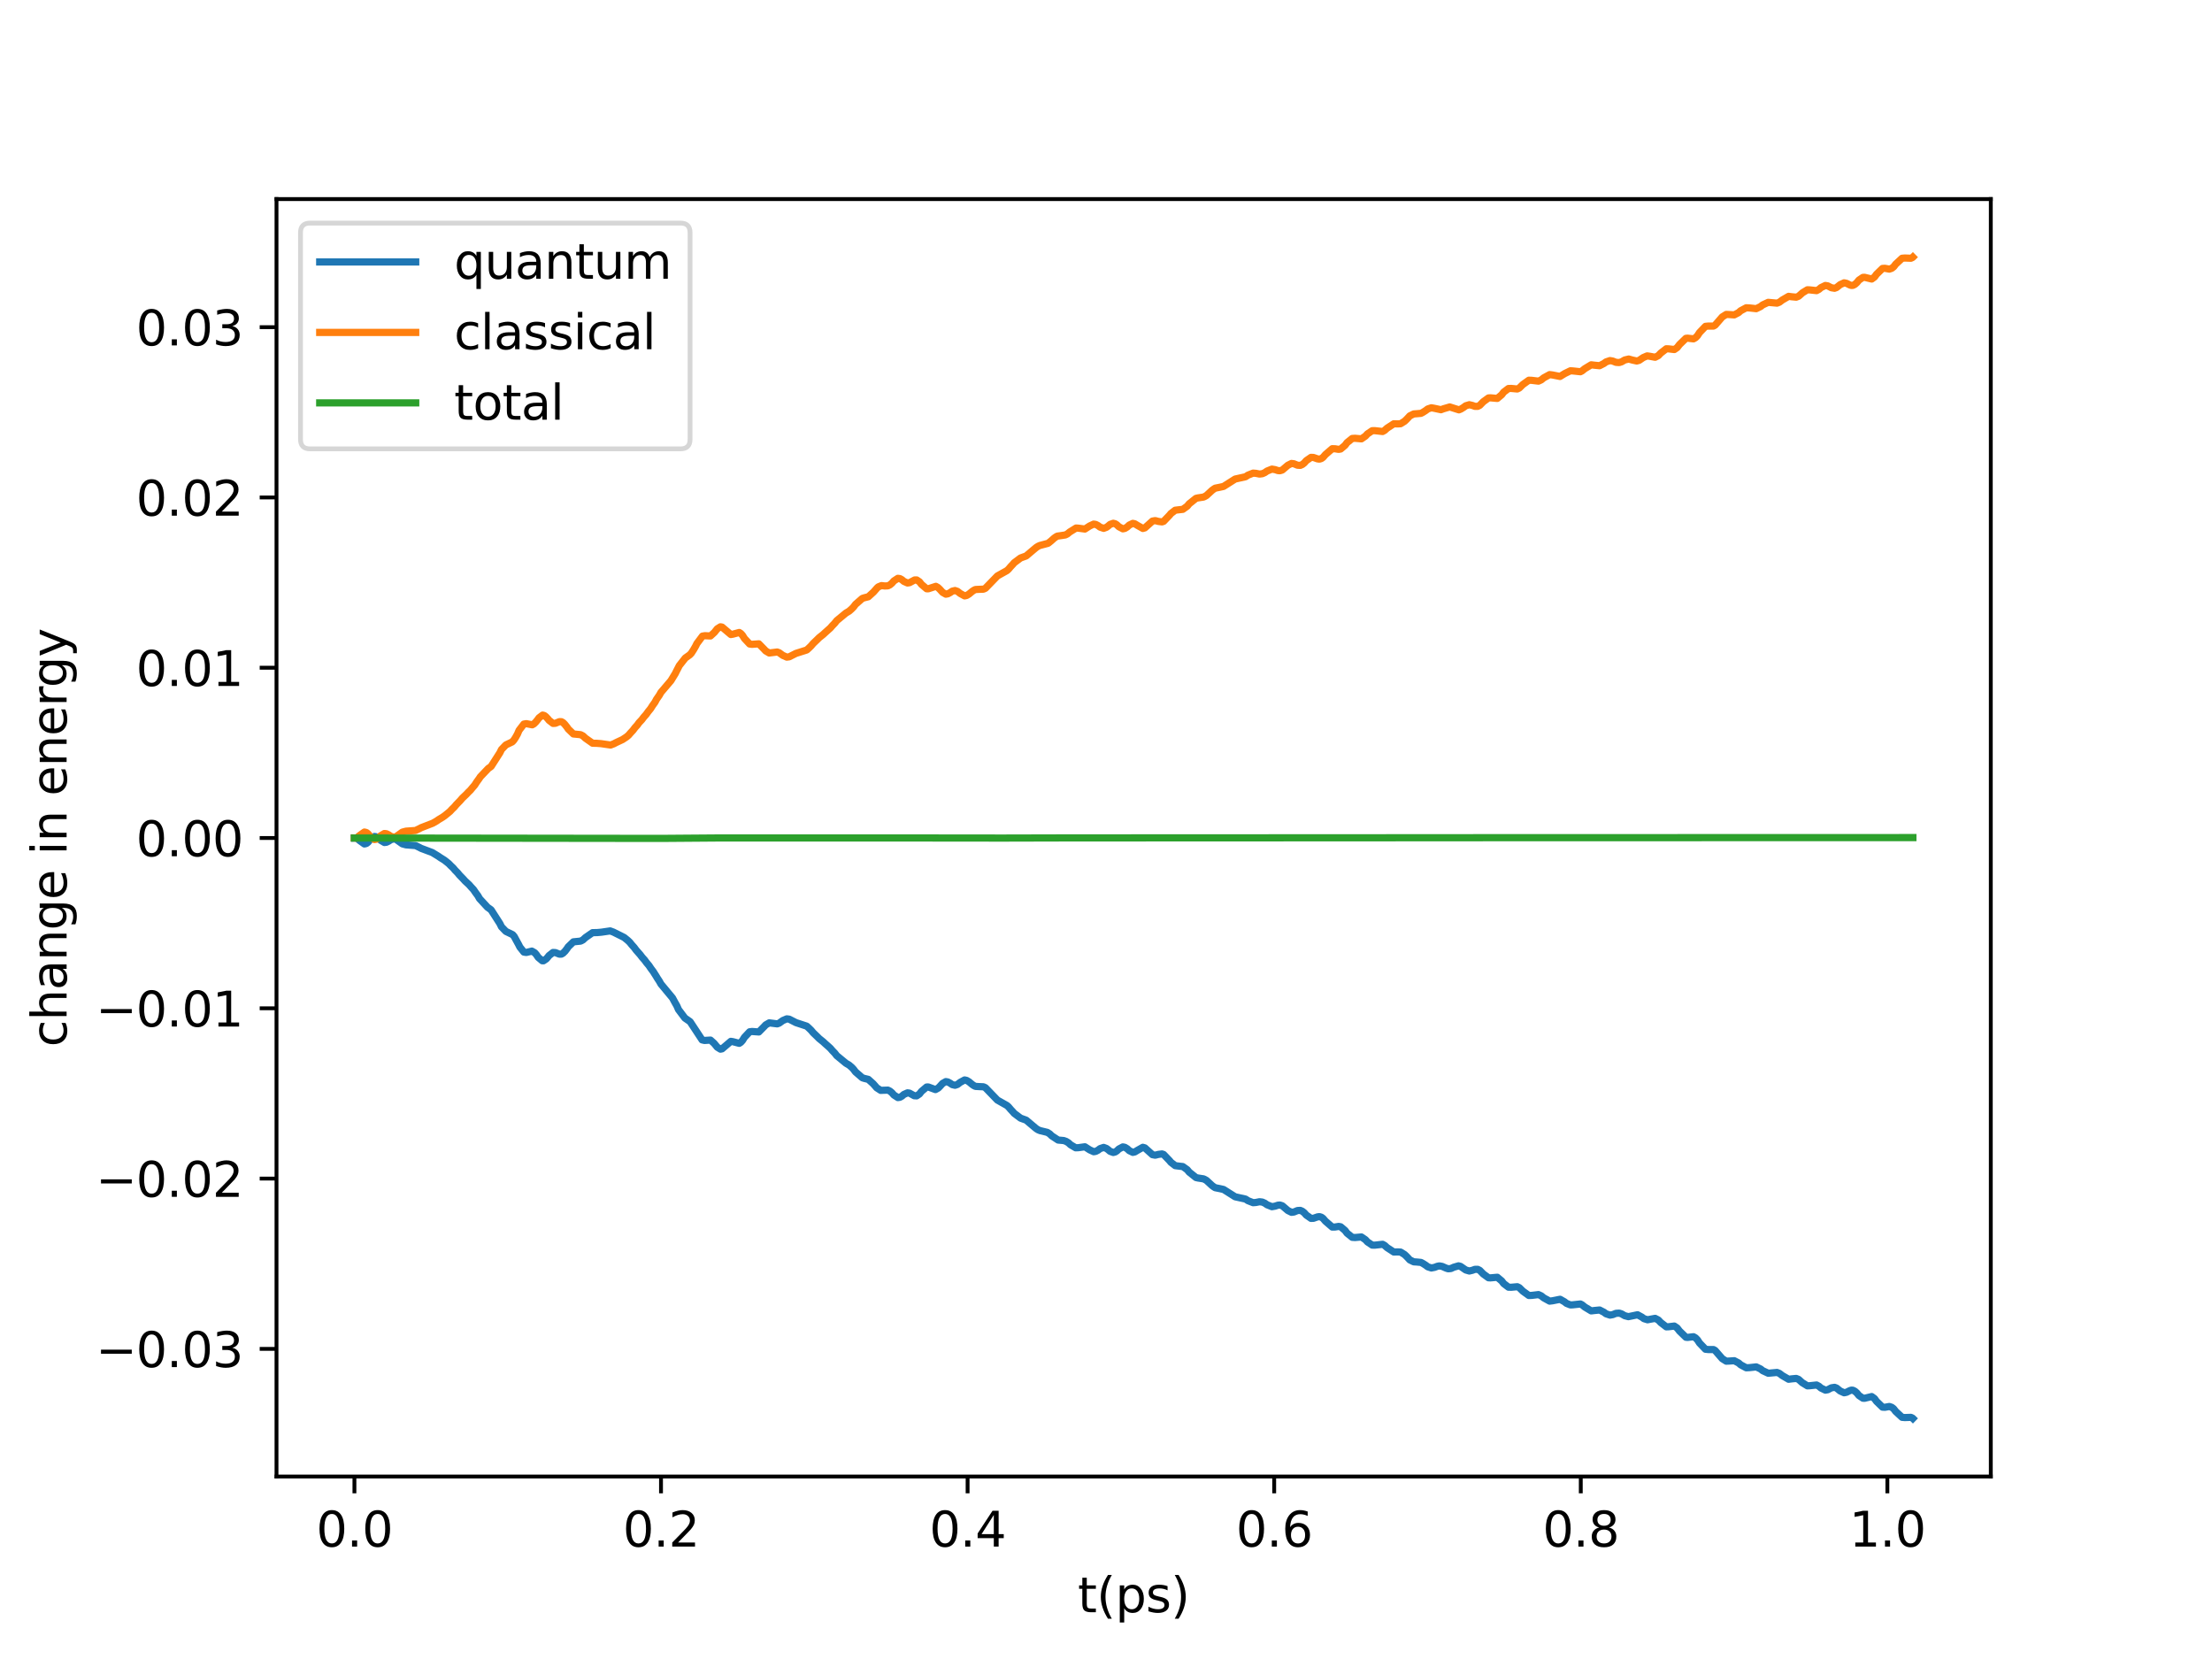 <?xml version="1.0" encoding="utf-8" standalone="no"?>
<!DOCTYPE svg PUBLIC "-//W3C//DTD SVG 1.1//EN"
  "http://www.w3.org/Graphics/SVG/1.1/DTD/svg11.dtd">
<svg xmlns:xlink="http://www.w3.org/1999/xlink" width="460.8pt" height="345.6pt" viewBox="0 0 460.8 345.6" xmlns="http://www.w3.org/2000/svg" version="1.1">
 <defs>
  <style type="text/css">*{stroke-linejoin: round; stroke-linecap: butt}</style>
 </defs>
 <g id="figure_1">
  <g id="patch_1">
   <path d="M 0 345.6 
L 460.8 345.6 
L 460.8 0 
L 0 0 
z
" style="fill: #ffffff"/>
  </g>
  <g id="axes_1">
   <g id="patch_2">
    <path d="M 57.6 307.584 
L 414.72 307.584 
L 414.72 41.472 
L 57.6 41.472 
z
" style="fill: #ffffff"/>
   </g>
   <g id="matplotlib.axis_1">
    <g id="xtick_1">
     <g id="line2d_1">
      <defs>
       <path id="m68f3d76b02" d="M 0 0 
L 0 3.5 
" style="stroke: #000000; stroke-width: 0.8"/>
      </defs>
      <g>
       <use xlink:href="#m68f3d76b02" x="73.833" y="307.584" style="stroke: #000000; stroke-width: 0.8"/>
      </g>
     </g>
     <g id="text_1">
      <!-- 0.0 -->
      <g transform="translate(65.881 322.182) scale(0.1 -0.1)">
       <defs>
        <path id="DejaVuSans-30" d="M 2034 4250 
Q 1547 4250 1301 3770 
Q 1056 3291 1056 2328 
Q 1056 1369 1301 889 
Q 1547 409 2034 409 
Q 2525 409 2770 889 
Q 3016 1369 3016 2328 
Q 3016 3291 2770 3770 
Q 2525 4250 2034 4250 
z
M 2034 4750 
Q 2819 4750 3233 4129 
Q 3647 3509 3647 2328 
Q 3647 1150 3233 529 
Q 2819 -91 2034 -91 
Q 1250 -91 836 529 
Q 422 1150 422 2328 
Q 422 3509 836 4129 
Q 1250 4750 2034 4750 
z
" transform="scale(0.016)"/>
        <path id="DejaVuSans-2e" d="M 684 794 
L 1344 794 
L 1344 0 
L 684 0 
L 684 794 
z
" transform="scale(0.016)"/>
       </defs>
       <use xlink:href="#DejaVuSans-30"/>
       <use xlink:href="#DejaVuSans-2e" x="63.623"/>
       <use xlink:href="#DejaVuSans-30" x="95.41"/>
      </g>
     </g>
    </g>
    <g id="xtick_2">
     <g id="line2d_2">
      <g>
       <use xlink:href="#m68f3d76b02" x="137.701" y="307.584" style="stroke: #000000; stroke-width: 0.8"/>
      </g>
     </g>
     <g id="text_2">
      <!-- 0.2 -->
      <g transform="translate(129.749 322.182) scale(0.1 -0.1)">
       <defs>
        <path id="DejaVuSans-32" d="M 1228 531 
L 3431 531 
L 3431 0 
L 469 0 
L 469 531 
Q 828 903 1448 1529 
Q 2069 2156 2228 2338 
Q 2531 2678 2651 2914 
Q 2772 3150 2772 3378 
Q 2772 3750 2511 3984 
Q 2250 4219 1831 4219 
Q 1534 4219 1204 4116 
Q 875 4013 500 3803 
L 500 4441 
Q 881 4594 1212 4672 
Q 1544 4750 1819 4750 
Q 2544 4750 2975 4387 
Q 3406 4025 3406 3419 
Q 3406 3131 3298 2873 
Q 3191 2616 2906 2266 
Q 2828 2175 2409 1742 
Q 1991 1309 1228 531 
z
" transform="scale(0.016)"/>
       </defs>
       <use xlink:href="#DejaVuSans-30"/>
       <use xlink:href="#DejaVuSans-2e" x="63.623"/>
       <use xlink:href="#DejaVuSans-32" x="95.41"/>
      </g>
     </g>
    </g>
    <g id="xtick_3">
     <g id="line2d_3">
      <g>
       <use xlink:href="#m68f3d76b02" x="201.569" y="307.584" style="stroke: #000000; stroke-width: 0.8"/>
      </g>
     </g>
     <g id="text_3">
      <!-- 0.4 -->
      <g transform="translate(193.617 322.182) scale(0.1 -0.1)">
       <defs>
        <path id="DejaVuSans-34" d="M 2419 4116 
L 825 1625 
L 2419 1625 
L 2419 4116 
z
M 2253 4666 
L 3047 4666 
L 3047 1625 
L 3713 1625 
L 3713 1100 
L 3047 1100 
L 3047 0 
L 2419 0 
L 2419 1100 
L 313 1100 
L 313 1709 
L 2253 4666 
z
" transform="scale(0.016)"/>
       </defs>
       <use xlink:href="#DejaVuSans-30"/>
       <use xlink:href="#DejaVuSans-2e" x="63.623"/>
       <use xlink:href="#DejaVuSans-34" x="95.41"/>
      </g>
     </g>
    </g>
    <g id="xtick_4">
     <g id="line2d_4">
      <g>
       <use xlink:href="#m68f3d76b02" x="265.437" y="307.584" style="stroke: #000000; stroke-width: 0.8"/>
      </g>
     </g>
     <g id="text_4">
      <!-- 0.6 -->
      <g transform="translate(257.486 322.182) scale(0.1 -0.1)">
       <defs>
        <path id="DejaVuSans-36" d="M 2113 2584 
Q 1688 2584 1439 2293 
Q 1191 2003 1191 1497 
Q 1191 994 1439 701 
Q 1688 409 2113 409 
Q 2538 409 2786 701 
Q 3034 994 3034 1497 
Q 3034 2003 2786 2293 
Q 2538 2584 2113 2584 
z
M 3366 4563 
L 3366 3988 
Q 3128 4100 2886 4159 
Q 2644 4219 2406 4219 
Q 1781 4219 1451 3797 
Q 1122 3375 1075 2522 
Q 1259 2794 1537 2939 
Q 1816 3084 2150 3084 
Q 2853 3084 3261 2657 
Q 3669 2231 3669 1497 
Q 3669 778 3244 343 
Q 2819 -91 2113 -91 
Q 1303 -91 875 529 
Q 447 1150 447 2328 
Q 447 3434 972 4092 
Q 1497 4750 2381 4750 
Q 2619 4750 2861 4703 
Q 3103 4656 3366 4563 
z
" transform="scale(0.016)"/>
       </defs>
       <use xlink:href="#DejaVuSans-30"/>
       <use xlink:href="#DejaVuSans-2e" x="63.623"/>
       <use xlink:href="#DejaVuSans-36" x="95.41"/>
      </g>
     </g>
    </g>
    <g id="xtick_5">
     <g id="line2d_5">
      <g>
       <use xlink:href="#m68f3d76b02" x="329.305" y="307.584" style="stroke: #000000; stroke-width: 0.8"/>
      </g>
     </g>
     <g id="text_5">
      <!-- 0.8 -->
      <g transform="translate(321.354 322.182) scale(0.1 -0.1)">
       <defs>
        <path id="DejaVuSans-38" d="M 2034 2216 
Q 1584 2216 1326 1975 
Q 1069 1734 1069 1313 
Q 1069 891 1326 650 
Q 1584 409 2034 409 
Q 2484 409 2743 651 
Q 3003 894 3003 1313 
Q 3003 1734 2745 1975 
Q 2488 2216 2034 2216 
z
M 1403 2484 
Q 997 2584 770 2862 
Q 544 3141 544 3541 
Q 544 4100 942 4425 
Q 1341 4750 2034 4750 
Q 2731 4750 3128 4425 
Q 3525 4100 3525 3541 
Q 3525 3141 3298 2862 
Q 3072 2584 2669 2484 
Q 3125 2378 3379 2068 
Q 3634 1759 3634 1313 
Q 3634 634 3220 271 
Q 2806 -91 2034 -91 
Q 1263 -91 848 271 
Q 434 634 434 1313 
Q 434 1759 690 2068 
Q 947 2378 1403 2484 
z
M 1172 3481 
Q 1172 3119 1398 2916 
Q 1625 2713 2034 2713 
Q 2441 2713 2670 2916 
Q 2900 3119 2900 3481 
Q 2900 3844 2670 4047 
Q 2441 4250 2034 4250 
Q 1625 4250 1398 4047 
Q 1172 3844 1172 3481 
z
" transform="scale(0.016)"/>
       </defs>
       <use xlink:href="#DejaVuSans-30"/>
       <use xlink:href="#DejaVuSans-2e" x="63.623"/>
       <use xlink:href="#DejaVuSans-38" x="95.41"/>
      </g>
     </g>
    </g>
    <g id="xtick_6">
     <g id="line2d_6">
      <g>
       <use xlink:href="#m68f3d76b02" x="393.173" y="307.584" style="stroke: #000000; stroke-width: 0.8"/>
      </g>
     </g>
     <g id="text_6">
      <!-- 1.0 -->
      <g transform="translate(385.222 322.182) scale(0.1 -0.1)">
       <defs>
        <path id="DejaVuSans-31" d="M 794 531 
L 1825 531 
L 1825 4091 
L 703 3866 
L 703 4441 
L 1819 4666 
L 2450 4666 
L 2450 531 
L 3481 531 
L 3481 0 
L 794 0 
L 794 531 
z
" transform="scale(0.016)"/>
       </defs>
       <use xlink:href="#DejaVuSans-31"/>
       <use xlink:href="#DejaVuSans-2e" x="63.623"/>
       <use xlink:href="#DejaVuSans-30" x="95.41"/>
      </g>
     </g>
    </g>
    <g id="text_7">
     <!-- t(ps) -->
     <g transform="translate(224.519 335.861) scale(0.1 -0.1)">
      <defs>
       <path id="DejaVuSans-74" d="M 1172 4494 
L 1172 3500 
L 2356 3500 
L 2356 3053 
L 1172 3053 
L 1172 1153 
Q 1172 725 1289 603 
Q 1406 481 1766 481 
L 2356 481 
L 2356 0 
L 1766 0 
Q 1100 0 847 248 
Q 594 497 594 1153 
L 594 3053 
L 172 3053 
L 172 3500 
L 594 3500 
L 594 4494 
L 1172 4494 
z
" transform="scale(0.016)"/>
       <path id="DejaVuSans-28" d="M 1984 4856 
Q 1566 4138 1362 3434 
Q 1159 2731 1159 2009 
Q 1159 1288 1364 580 
Q 1569 -128 1984 -844 
L 1484 -844 
Q 1016 -109 783 600 
Q 550 1309 550 2009 
Q 550 2706 781 3412 
Q 1013 4119 1484 4856 
L 1984 4856 
z
" transform="scale(0.016)"/>
       <path id="DejaVuSans-70" d="M 1159 525 
L 1159 -1331 
L 581 -1331 
L 581 3500 
L 1159 3500 
L 1159 2969 
Q 1341 3281 1617 3432 
Q 1894 3584 2278 3584 
Q 2916 3584 3314 3078 
Q 3713 2572 3713 1747 
Q 3713 922 3314 415 
Q 2916 -91 2278 -91 
Q 1894 -91 1617 61 
Q 1341 213 1159 525 
z
M 3116 1747 
Q 3116 2381 2855 2742 
Q 2594 3103 2138 3103 
Q 1681 3103 1420 2742 
Q 1159 2381 1159 1747 
Q 1159 1113 1420 752 
Q 1681 391 2138 391 
Q 2594 391 2855 752 
Q 3116 1113 3116 1747 
z
" transform="scale(0.016)"/>
       <path id="DejaVuSans-73" d="M 2834 3397 
L 2834 2853 
Q 2591 2978 2328 3040 
Q 2066 3103 1784 3103 
Q 1356 3103 1142 2972 
Q 928 2841 928 2578 
Q 928 2378 1081 2264 
Q 1234 2150 1697 2047 
L 1894 2003 
Q 2506 1872 2764 1633 
Q 3022 1394 3022 966 
Q 3022 478 2636 193 
Q 2250 -91 1575 -91 
Q 1294 -91 989 -36 
Q 684 19 347 128 
L 347 722 
Q 666 556 975 473 
Q 1284 391 1588 391 
Q 1994 391 2212 530 
Q 2431 669 2431 922 
Q 2431 1156 2273 1281 
Q 2116 1406 1581 1522 
L 1381 1569 
Q 847 1681 609 1914 
Q 372 2147 372 2553 
Q 372 3047 722 3315 
Q 1072 3584 1716 3584 
Q 2034 3584 2315 3537 
Q 2597 3491 2834 3397 
z
" transform="scale(0.016)"/>
       <path id="DejaVuSans-29" d="M 513 4856 
L 1013 4856 
Q 1481 4119 1714 3412 
Q 1947 2706 1947 2009 
Q 1947 1309 1714 600 
Q 1481 -109 1013 -844 
L 513 -844 
Q 928 -128 1133 580 
Q 1338 1288 1338 2009 
Q 1338 2731 1133 3434 
Q 928 4138 513 4856 
z
" transform="scale(0.016)"/>
      </defs>
      <use xlink:href="#DejaVuSans-74"/>
      <use xlink:href="#DejaVuSans-28" x="39.209"/>
      <use xlink:href="#DejaVuSans-70" x="78.223"/>
      <use xlink:href="#DejaVuSans-73" x="141.699"/>
      <use xlink:href="#DejaVuSans-29" x="193.799"/>
     </g>
    </g>
   </g>
   <g id="matplotlib.axis_2">
    <g id="ytick_1">
     <g id="line2d_7">
      <defs>
       <path id="md36cd6b9a5" d="M 0 0 
L -3.5 0 
" style="stroke: #000000; stroke-width: 0.8"/>
      </defs>
      <g>
       <use xlink:href="#md36cd6b9a5" x="57.6" y="280.993" style="stroke: #000000; stroke-width: 0.8"/>
      </g>
     </g>
     <g id="text_8">
      <!-- −0.03 -->
      <g transform="translate(19.955 284.792) scale(0.1 -0.1)">
       <defs>
        <path id="DejaVuSans-2212" d="M 678 2272 
L 4684 2272 
L 4684 1741 
L 678 1741 
L 678 2272 
z
" transform="scale(0.016)"/>
        <path id="DejaVuSans-33" d="M 2597 2516 
Q 3050 2419 3304 2112 
Q 3559 1806 3559 1356 
Q 3559 666 3084 287 
Q 2609 -91 1734 -91 
Q 1441 -91 1130 -33 
Q 819 25 488 141 
L 488 750 
Q 750 597 1062 519 
Q 1375 441 1716 441 
Q 2309 441 2620 675 
Q 2931 909 2931 1356 
Q 2931 1769 2642 2001 
Q 2353 2234 1838 2234 
L 1294 2234 
L 1294 2753 
L 1863 2753 
Q 2328 2753 2575 2939 
Q 2822 3125 2822 3475 
Q 2822 3834 2567 4026 
Q 2313 4219 1838 4219 
Q 1578 4219 1281 4162 
Q 984 4106 628 3988 
L 628 4550 
Q 988 4650 1302 4700 
Q 1616 4750 1894 4750 
Q 2613 4750 3031 4423 
Q 3450 4097 3450 3541 
Q 3450 3153 3228 2886 
Q 3006 2619 2597 2516 
z
" transform="scale(0.016)"/>
       </defs>
       <use xlink:href="#DejaVuSans-2212"/>
       <use xlink:href="#DejaVuSans-30" x="83.789"/>
       <use xlink:href="#DejaVuSans-2e" x="147.412"/>
       <use xlink:href="#DejaVuSans-30" x="179.199"/>
       <use xlink:href="#DejaVuSans-33" x="242.822"/>
      </g>
     </g>
    </g>
    <g id="ytick_2">
     <g id="line2d_8">
      <g>
       <use xlink:href="#md36cd6b9a5" x="57.6" y="245.519" style="stroke: #000000; stroke-width: 0.8"/>
      </g>
     </g>
     <g id="text_9">
      <!-- −0.02 -->
      <g transform="translate(19.955 249.319) scale(0.1 -0.1)">
       <use xlink:href="#DejaVuSans-2212"/>
       <use xlink:href="#DejaVuSans-30" x="83.789"/>
       <use xlink:href="#DejaVuSans-2e" x="147.412"/>
       <use xlink:href="#DejaVuSans-30" x="179.199"/>
       <use xlink:href="#DejaVuSans-32" x="242.822"/>
      </g>
     </g>
    </g>
    <g id="ytick_3">
     <g id="line2d_9">
      <g>
       <use xlink:href="#md36cd6b9a5" x="57.6" y="210.046" style="stroke: #000000; stroke-width: 0.8"/>
      </g>
     </g>
     <g id="text_10">
      <!-- −0.01 -->
      <g transform="translate(19.955 213.845) scale(0.1 -0.1)">
       <use xlink:href="#DejaVuSans-2212"/>
       <use xlink:href="#DejaVuSans-30" x="83.789"/>
       <use xlink:href="#DejaVuSans-2e" x="147.412"/>
       <use xlink:href="#DejaVuSans-30" x="179.199"/>
       <use xlink:href="#DejaVuSans-31" x="242.822"/>
      </g>
     </g>
    </g>
    <g id="ytick_4">
     <g id="line2d_10">
      <g>
       <use xlink:href="#md36cd6b9a5" x="57.6" y="174.573" style="stroke: #000000; stroke-width: 0.8"/>
      </g>
     </g>
     <g id="text_11">
      <!-- 0.00 -->
      <g transform="translate(28.334 178.372) scale(0.1 -0.1)">
       <use xlink:href="#DejaVuSans-30"/>
       <use xlink:href="#DejaVuSans-2e" x="63.623"/>
       <use xlink:href="#DejaVuSans-30" x="95.41"/>
       <use xlink:href="#DejaVuSans-30" x="159.033"/>
      </g>
     </g>
    </g>
    <g id="ytick_5">
     <g id="line2d_11">
      <g>
       <use xlink:href="#md36cd6b9a5" x="57.6" y="139.1" style="stroke: #000000; stroke-width: 0.8"/>
      </g>
     </g>
     <g id="text_12">
      <!-- 0.01 -->
      <g transform="translate(28.334 142.899) scale(0.1 -0.1)">
       <use xlink:href="#DejaVuSans-30"/>
       <use xlink:href="#DejaVuSans-2e" x="63.623"/>
       <use xlink:href="#DejaVuSans-30" x="95.41"/>
       <use xlink:href="#DejaVuSans-31" x="159.033"/>
      </g>
     </g>
    </g>
    <g id="ytick_6">
     <g id="line2d_12">
      <g>
       <use xlink:href="#md36cd6b9a5" x="57.6" y="103.627" style="stroke: #000000; stroke-width: 0.8"/>
      </g>
     </g>
     <g id="text_13">
      <!-- 0.02 -->
      <g transform="translate(28.334 107.426) scale(0.1 -0.1)">
       <use xlink:href="#DejaVuSans-30"/>
       <use xlink:href="#DejaVuSans-2e" x="63.623"/>
       <use xlink:href="#DejaVuSans-30" x="95.41"/>
       <use xlink:href="#DejaVuSans-32" x="159.033"/>
      </g>
     </g>
    </g>
    <g id="ytick_7">
     <g id="line2d_13">
      <g>
       <use xlink:href="#md36cd6b9a5" x="57.6" y="68.153" style="stroke: #000000; stroke-width: 0.8"/>
      </g>
     </g>
     <g id="text_14">
      <!-- 0.03 -->
      <g transform="translate(28.334 71.953) scale(0.1 -0.1)">
       <use xlink:href="#DejaVuSans-30"/>
       <use xlink:href="#DejaVuSans-2e" x="63.623"/>
       <use xlink:href="#DejaVuSans-30" x="95.41"/>
       <use xlink:href="#DejaVuSans-33" x="159.033"/>
      </g>
     </g>
    </g>
    <g id="text_15">
     <!-- change in energy -->
     <g transform="translate(13.875 218.089) rotate(-90) scale(0.1 -0.1)">
      <defs>
       <path id="DejaVuSans-63" d="M 3122 3366 
L 3122 2828 
Q 2878 2963 2633 3030 
Q 2388 3097 2138 3097 
Q 1578 3097 1268 2742 
Q 959 2388 959 1747 
Q 959 1106 1268 751 
Q 1578 397 2138 397 
Q 2388 397 2633 464 
Q 2878 531 3122 666 
L 3122 134 
Q 2881 22 2623 -34 
Q 2366 -91 2075 -91 
Q 1284 -91 818 406 
Q 353 903 353 1747 
Q 353 2603 823 3093 
Q 1294 3584 2113 3584 
Q 2378 3584 2631 3529 
Q 2884 3475 3122 3366 
z
" transform="scale(0.016)"/>
       <path id="DejaVuSans-68" d="M 3513 2113 
L 3513 0 
L 2938 0 
L 2938 2094 
Q 2938 2591 2744 2837 
Q 2550 3084 2163 3084 
Q 1697 3084 1428 2787 
Q 1159 2491 1159 1978 
L 1159 0 
L 581 0 
L 581 4863 
L 1159 4863 
L 1159 2956 
Q 1366 3272 1645 3428 
Q 1925 3584 2291 3584 
Q 2894 3584 3203 3211 
Q 3513 2838 3513 2113 
z
" transform="scale(0.016)"/>
       <path id="DejaVuSans-61" d="M 2194 1759 
Q 1497 1759 1228 1600 
Q 959 1441 959 1056 
Q 959 750 1161 570 
Q 1363 391 1709 391 
Q 2188 391 2477 730 
Q 2766 1069 2766 1631 
L 2766 1759 
L 2194 1759 
z
M 3341 1997 
L 3341 0 
L 2766 0 
L 2766 531 
Q 2569 213 2275 61 
Q 1981 -91 1556 -91 
Q 1019 -91 701 211 
Q 384 513 384 1019 
Q 384 1609 779 1909 
Q 1175 2209 1959 2209 
L 2766 2209 
L 2766 2266 
Q 2766 2663 2505 2880 
Q 2244 3097 1772 3097 
Q 1472 3097 1187 3025 
Q 903 2953 641 2809 
L 641 3341 
Q 956 3463 1253 3523 
Q 1550 3584 1831 3584 
Q 2591 3584 2966 3190 
Q 3341 2797 3341 1997 
z
" transform="scale(0.016)"/>
       <path id="DejaVuSans-6e" d="M 3513 2113 
L 3513 0 
L 2938 0 
L 2938 2094 
Q 2938 2591 2744 2837 
Q 2550 3084 2163 3084 
Q 1697 3084 1428 2787 
Q 1159 2491 1159 1978 
L 1159 0 
L 581 0 
L 581 3500 
L 1159 3500 
L 1159 2956 
Q 1366 3272 1645 3428 
Q 1925 3584 2291 3584 
Q 2894 3584 3203 3211 
Q 3513 2838 3513 2113 
z
" transform="scale(0.016)"/>
       <path id="DejaVuSans-67" d="M 2906 1791 
Q 2906 2416 2648 2759 
Q 2391 3103 1925 3103 
Q 1463 3103 1205 2759 
Q 947 2416 947 1791 
Q 947 1169 1205 825 
Q 1463 481 1925 481 
Q 2391 481 2648 825 
Q 2906 1169 2906 1791 
z
M 3481 434 
Q 3481 -459 3084 -895 
Q 2688 -1331 1869 -1331 
Q 1566 -1331 1297 -1286 
Q 1028 -1241 775 -1147 
L 775 -588 
Q 1028 -725 1275 -790 
Q 1522 -856 1778 -856 
Q 2344 -856 2625 -561 
Q 2906 -266 2906 331 
L 2906 616 
Q 2728 306 2450 153 
Q 2172 0 1784 0 
Q 1141 0 747 490 
Q 353 981 353 1791 
Q 353 2603 747 3093 
Q 1141 3584 1784 3584 
Q 2172 3584 2450 3431 
Q 2728 3278 2906 2969 
L 2906 3500 
L 3481 3500 
L 3481 434 
z
" transform="scale(0.016)"/>
       <path id="DejaVuSans-65" d="M 3597 1894 
L 3597 1613 
L 953 1613 
Q 991 1019 1311 708 
Q 1631 397 2203 397 
Q 2534 397 2845 478 
Q 3156 559 3463 722 
L 3463 178 
Q 3153 47 2828 -22 
Q 2503 -91 2169 -91 
Q 1331 -91 842 396 
Q 353 884 353 1716 
Q 353 2575 817 3079 
Q 1281 3584 2069 3584 
Q 2775 3584 3186 3129 
Q 3597 2675 3597 1894 
z
M 3022 2063 
Q 3016 2534 2758 2815 
Q 2500 3097 2075 3097 
Q 1594 3097 1305 2825 
Q 1016 2553 972 2059 
L 3022 2063 
z
" transform="scale(0.016)"/>
       <path id="DejaVuSans-20" transform="scale(0.016)"/>
       <path id="DejaVuSans-69" d="M 603 3500 
L 1178 3500 
L 1178 0 
L 603 0 
L 603 3500 
z
M 603 4863 
L 1178 4863 
L 1178 4134 
L 603 4134 
L 603 4863 
z
" transform="scale(0.016)"/>
       <path id="DejaVuSans-72" d="M 2631 2963 
Q 2534 3019 2420 3045 
Q 2306 3072 2169 3072 
Q 1681 3072 1420 2755 
Q 1159 2438 1159 1844 
L 1159 0 
L 581 0 
L 581 3500 
L 1159 3500 
L 1159 2956 
Q 1341 3275 1631 3429 
Q 1922 3584 2338 3584 
Q 2397 3584 2469 3576 
Q 2541 3569 2628 3553 
L 2631 2963 
z
" transform="scale(0.016)"/>
       <path id="DejaVuSans-79" d="M 2059 -325 
Q 1816 -950 1584 -1140 
Q 1353 -1331 966 -1331 
L 506 -1331 
L 506 -850 
L 844 -850 
Q 1081 -850 1212 -737 
Q 1344 -625 1503 -206 
L 1606 56 
L 191 3500 
L 800 3500 
L 1894 763 
L 2988 3500 
L 3597 3500 
L 2059 -325 
z
" transform="scale(0.016)"/>
      </defs>
      <use xlink:href="#DejaVuSans-63"/>
      <use xlink:href="#DejaVuSans-68" x="54.98"/>
      <use xlink:href="#DejaVuSans-61" x="118.359"/>
      <use xlink:href="#DejaVuSans-6e" x="179.639"/>
      <use xlink:href="#DejaVuSans-67" x="243.018"/>
      <use xlink:href="#DejaVuSans-65" x="306.494"/>
      <use xlink:href="#DejaVuSans-20" x="368.018"/>
      <use xlink:href="#DejaVuSans-69" x="399.805"/>
      <use xlink:href="#DejaVuSans-6e" x="427.588"/>
      <use xlink:href="#DejaVuSans-20" x="490.967"/>
      <use xlink:href="#DejaVuSans-65" x="522.754"/>
      <use xlink:href="#DejaVuSans-6e" x="584.277"/>
      <use xlink:href="#DejaVuSans-65" x="647.656"/>
      <use xlink:href="#DejaVuSans-72" x="709.18"/>
      <use xlink:href="#DejaVuSans-67" x="748.543"/>
      <use xlink:href="#DejaVuSans-79" x="812.02"/>
     </g>
    </g>
   </g>
   <g id="line2d_14">
    <path d="M 73.833 174.573 
L 74.249 174.552 
L 74.915 175.102 
L 75.914 175.814 
L 76.33 175.717 
L 76.663 175.458 
L 77.079 174.949 
L 77.995 174.25 
L 78.411 174.316 
L 78.827 174.586 
L 79.244 175.017 
L 80.076 175.507 
L 80.492 175.462 
L 80.992 175.219 
L 81.408 174.93 
L 82.074 174.746 
L 82.49 174.849 
L 83.822 175.796 
L 84.571 175.996 
L 86.569 176.15 
L 87.318 176.508 
L 87.735 176.729 
L 90.065 177.605 
L 90.565 177.912 
L 91.314 178.37 
L 91.73 178.661 
L 92.563 179.178 
L 93.062 179.57 
L 93.478 179.903 
L 93.895 180.334 
L 94.394 180.803 
L 94.81 181.296 
L 95.31 181.801 
L 95.726 182.305 
L 96.475 183.073 
L 96.892 183.536 
L 97.724 184.306 
L 98.14 184.782 
L 98.64 185.317 
L 99.056 185.928 
L 99.555 186.602 
L 99.888 187.193 
L 101.553 188.997 
L 102.302 189.538 
L 104.134 192.399 
L 104.467 193.077 
L 105.382 194.024 
L 106.798 194.708 
L 107.131 195.106 
L 107.547 195.879 
L 108.046 196.786 
L 108.296 197.287 
L 109.129 198.336 
L 109.628 198.419 
L 110.793 198.134 
L 111.376 198.462 
L 111.709 198.831 
L 112.125 199.441 
L 112.958 200.141 
L 113.207 200.155 
L 113.79 199.765 
L 114.123 199.386 
L 114.373 199.068 
L 115.205 198.417 
L 115.705 198.442 
L 116.537 198.773 
L 116.954 198.758 
L 117.286 198.572 
L 117.703 198.163 
L 118.119 197.623 
L 118.369 197.244 
L 119.451 196.201 
L 120.117 196.135 
L 120.949 196.05 
L 121.449 195.792 
L 121.948 195.325 
L 123.447 194.284 
L 124.362 194.276 
L 125.278 194.193 
L 127.109 193.925 
L 127.775 194.169 
L 128.774 194.667 
L 129.274 194.914 
L 130.023 195.294 
L 130.772 195.9 
L 131.188 196.296 
L 131.605 196.816 
L 132.104 197.369 
L 132.52 197.928 
L 133.353 198.872 
L 133.769 199.42 
L 134.268 199.973 
L 134.685 200.541 
L 135.184 201.131 
L 135.6 201.754 
L 136.1 202.421 
L 136.35 202.822 
L 136.683 203.34 
L 136.932 203.762 
L 137.348 204.389 
L 137.681 204.986 
L 140.096 207.892 
L 140.512 208.67 
L 141.011 209.551 
L 141.344 210.314 
L 142.676 212.08 
L 143.758 212.831 
L 146.256 216.625 
L 146.755 216.745 
L 148.004 216.669 
L 148.753 217.339 
L 149.169 217.839 
L 149.419 218.148 
L 150.085 218.557 
L 150.418 218.49 
L 152.249 216.931 
L 152.666 216.998 
L 153.997 217.347 
L 154.33 217.13 
L 154.663 216.762 
L 155.08 216.097 
L 156.162 214.941 
L 156.661 214.876 
L 158.076 214.977 
L 159.242 213.795 
L 159.492 213.515 
L 160.241 213.081 
L 160.823 213.153 
L 161.906 213.289 
L 162.322 213.137 
L 163.071 212.598 
L 163.904 212.242 
L 164.403 212.31 
L 165.818 213.033 
L 168.066 213.769 
L 168.565 214.229 
L 168.981 214.638 
L 169.398 215.134 
L 170.23 215.933 
L 170.646 216.351 
L 171.479 217.021 
L 171.895 217.41 
L 172.561 217.996 
L 172.977 218.378 
L 173.393 218.862 
L 173.893 219.38 
L 174.309 219.909 
L 176.224 221.49 
L 176.89 221.883 
L 177.472 222.385 
L 177.805 222.742 
L 178.222 223.296 
L 179.637 224.521 
L 180.053 224.651 
L 180.885 224.851 
L 181.884 225.749 
L 182.384 226.31 
L 182.634 226.606 
L 183.466 227.144 
L 184.049 227.121 
L 184.964 227.093 
L 185.381 227.295 
L 185.797 227.637 
L 186.213 228.11 
L 187.046 228.646 
L 187.462 228.585 
L 187.878 228.352 
L 188.294 227.994 
L 189.043 227.659 
L 189.46 227.716 
L 190.459 228.264 
L 190.958 228.288 
L 191.541 227.896 
L 191.957 227.361 
L 193.039 226.442 
L 193.372 226.433 
L 194.871 226.981 
L 195.453 226.66 
L 195.786 226.327 
L 196.119 225.958 
L 196.369 225.688 
L 197.035 225.317 
L 197.451 225.391 
L 197.951 225.658 
L 198.367 225.947 
L 198.95 226.083 
L 199.449 225.917 
L 200.032 225.468 
L 200.947 224.973 
L 201.364 225.063 
L 201.863 225.363 
L 202.529 225.918 
L 202.862 226.144 
L 203.195 226.313 
L 203.944 226.358 
L 204.86 226.397 
L 205.276 226.581 
L 207.774 229.169 
L 209.771 230.296 
L 210.104 230.6 
L 210.521 231.096 
L 211.02 231.629 
L 211.27 231.924 
L 212.602 232.926 
L 213.101 233.108 
L 213.767 233.346 
L 215.599 234.889 
L 215.932 235.158 
L 216.265 235.362 
L 216.681 235.531 
L 218.179 235.894 
L 218.679 236.211 
L 219.095 236.618 
L 220.427 237.493 
L 221.592 237.597 
L 222.092 237.773 
L 222.591 238.08 
L 223.007 238.473 
L 224.09 239.109 
L 224.672 239.08 
L 226.004 238.894 
L 227.003 239.538 
L 227.836 239.921 
L 228.252 239.857 
L 228.751 239.598 
L 229.167 239.276 
L 229.917 239.025 
L 230.499 239.244 
L 230.832 239.489 
L 231.249 239.846 
L 231.915 240.082 
L 232.331 239.971 
L 232.664 239.753 
L 233.08 239.359 
L 233.912 238.921 
L 234.329 239.003 
L 234.828 239.312 
L 235.244 239.704 
L 235.994 240.06 
L 236.41 239.966 
L 236.909 239.66 
L 238.075 239.004 
L 238.491 239.121 
L 240.073 240.538 
L 240.655 240.649 
L 241.321 240.479 
L 242.07 240.384 
L 242.403 240.498 
L 243.652 241.798 
L 243.902 242.114 
L 244.817 242.824 
L 245.567 242.922 
L 246.399 243.015 
L 247.315 243.667 
L 247.731 244.173 
L 249.146 245.305 
L 249.562 245.402 
L 250.728 245.58 
L 251.311 245.885 
L 251.81 246.344 
L 252.476 246.959 
L 252.809 247.209 
L 253.142 247.421 
L 254.141 247.62 
L 254.89 247.787 
L 257.304 249.314 
L 259.469 249.789 
L 259.968 250.12 
L 261.05 250.544 
L 261.633 250.495 
L 262.382 250.343 
L 262.965 250.415 
L 263.464 250.634 
L 263.964 250.979 
L 264.963 251.377 
L 265.629 251.262 
L 266.211 251.067 
L 266.628 251.03 
L 267.127 251.184 
L 268.292 252.178 
L 269.042 252.547 
L 269.541 252.485 
L 270.29 252.177 
L 270.873 252.143 
L 271.289 252.322 
L 271.706 252.649 
L 272.122 253.122 
L 273.121 253.815 
L 273.62 253.793 
L 274.453 253.5 
L 274.869 253.446 
L 275.285 253.576 
L 275.618 253.821 
L 276.117 254.397 
L 277.533 255.62 
L 278.115 255.608 
L 278.865 255.485 
L 279.281 255.561 
L 280.196 256.329 
L 280.613 256.887 
L 281.695 257.76 
L 282.278 257.799 
L 283.61 257.683 
L 284.442 258.252 
L 284.858 258.707 
L 285.857 259.379 
L 286.44 259.384 
L 288.021 259.209 
L 288.438 259.436 
L 288.937 259.892 
L 290.352 260.816 
L 291.185 260.794 
L 291.767 260.828 
L 292.6 261.343 
L 293.016 261.741 
L 293.349 262.09 
L 293.682 262.46 
L 294.515 262.864 
L 295.097 262.897 
L 296.013 262.984 
L 296.429 263.206 
L 297.012 263.578 
L 297.428 263.899 
L 298.177 264.142 
L 298.843 264.015 
L 299.426 263.794 
L 299.842 263.709 
L 300.425 263.814 
L 301.257 264.175 
L 301.674 264.312 
L 302.256 264.257 
L 302.839 263.989 
L 303.838 263.7 
L 304.254 263.809 
L 305.336 264.555 
L 306.086 264.776 
L 306.752 264.616 
L 307.251 264.428 
L 307.834 264.428 
L 308.25 264.631 
L 308.999 265.398 
L 310.081 266.183 
L 310.498 266.204 
L 311.913 266.076 
L 312.828 266.842 
L 313.245 267.387 
L 314.244 268.146 
L 314.826 268.159 
L 316.075 268.046 
L 316.491 268.244 
L 317.24 268.974 
L 318.489 269.874 
L 319.072 269.856 
L 320.487 269.685 
L 321.07 269.95 
L 321.569 270.359 
L 322.818 271.049 
L 323.401 270.979 
L 324.982 270.664 
L 325.898 271.175 
L 326.314 271.508 
L 327.147 271.842 
L 327.646 271.815 
L 329.228 271.645 
L 329.561 271.812 
L 330.143 272.281 
L 331.475 273.084 
L 332.141 273.003 
L 333.223 272.896 
L 334.139 273.367 
L 334.555 273.683 
L 335.388 273.961 
L 335.97 273.857 
L 336.636 273.591 
L 337.302 273.547 
L 337.802 273.703 
L 338.468 274.088 
L 339.217 274.283 
L 339.8 274.167 
L 341.132 273.888 
L 342.047 274.387 
L 342.464 274.702 
L 343.213 274.933 
L 343.795 274.82 
L 344.794 274.637 
L 345.46 274.98 
L 345.96 275.507 
L 347.125 276.406 
L 347.625 276.385 
L 348.79 276.241 
L 349.373 276.636 
L 349.872 277.28 
L 351.204 278.574 
L 351.537 278.608 
L 352.786 278.465 
L 353.202 278.7 
L 353.618 279.125 
L 354.035 279.769 
L 355.283 281.074 
L 355.866 281.133 
L 356.948 281.136 
L 357.281 281.318 
L 358.78 283.041 
L 359.612 283.558 
L 360.278 283.528 
L 361.277 283.462 
L 362.193 283.941 
L 362.609 284.312 
L 363.774 284.935 
L 364.44 284.904 
L 365.855 284.75 
L 366.771 285.191 
L 367.187 285.527 
L 368.353 286.071 
L 369.019 286.01 
L 370.184 285.905 
L 370.684 286.102 
L 371.266 286.547 
L 372.598 287.324 
L 373.264 287.239 
L 374.18 287.153 
L 374.679 287.35 
L 375.428 288.026 
L 376.511 288.694 
L 376.927 288.681 
L 378.425 288.519 
L 378.925 288.788 
L 379.341 289.15 
L 380.257 289.591 
L 380.756 289.507 
L 381.505 289.112 
L 382.171 289.005 
L 382.588 289.157 
L 383.337 289.764 
L 384.169 290.141 
L 384.669 290.034 
L 385.335 289.699 
L 385.668 289.589 
L 386.001 289.609 
L 386.417 289.826 
L 386.833 290.202 
L 387.249 290.712 
L 388.082 291.272 
L 388.415 291.29 
L 389.913 290.929 
L 390.496 291.353 
L 390.912 291.923 
L 392.161 293.135 
L 392.66 293.163 
L 393.576 292.997 
L 394.075 293.16 
L 394.492 293.487 
L 394.908 294.026 
L 396.24 295.256 
L 396.822 295.304 
L 398.071 295.26 
L 398.404 295.407 
L 398.487 295.488 
L 398.487 295.488 
" clip-path="url(#p690e8b6f85)" style="fill: none; stroke: #1f77b4; stroke-width: 1.5; stroke-linecap: square"/>
   </g>
   <g id="line2d_15">
    <path d="M 73.833 174.573 
L 74.249 174.594 
L 74.915 174.043 
L 75.914 173.33 
L 76.33 173.427 
L 76.663 173.685 
L 77.079 174.196 
L 77.995 174.897 
L 78.411 174.831 
L 78.827 174.56 
L 79.244 174.126 
L 80.076 173.633 
L 80.492 173.679 
L 80.992 173.924 
L 81.408 174.216 
L 82.074 174.402 
L 82.49 174.3 
L 83.822 173.346 
L 84.571 173.146 
L 86.569 173.005 
L 87.318 172.646 
L 87.735 172.425 
L 90.149 171.491 
L 90.981 171.013 
L 91.397 170.722 
L 92.23 170.224 
L 92.729 169.864 
L 93.229 169.453 
L 93.728 169.043 
L 94.144 168.592 
L 94.644 168.11 
L 95.06 167.612 
L 95.893 166.753 
L 96.309 166.267 
L 97.141 165.478 
L 97.557 165.031 
L 97.974 164.634 
L 98.39 164.128 
L 98.889 163.551 
L 99.306 162.903 
L 99.805 162.217 
L 100.055 161.831 
L 101.72 160.08 
L 102.302 159.674 
L 104.134 156.811 
L 104.467 156.134 
L 105.382 155.182 
L 106.714 154.546 
L 107.047 154.174 
L 107.38 153.665 
L 107.797 152.922 
L 108.13 152.14 
L 109.129 150.839 
L 109.628 150.75 
L 110.877 150.99 
L 111.21 150.804 
L 111.626 150.397 
L 112.042 149.876 
L 112.292 149.533 
L 113.041 148.969 
L 113.374 149.046 
L 113.707 149.295 
L 114.123 149.738 
L 114.373 150.054 
L 115.205 150.7 
L 115.705 150.672 
L 116.537 150.332 
L 116.954 150.343 
L 117.286 150.528 
L 117.619 150.856 
L 118.119 151.477 
L 118.369 151.856 
L 119.451 152.9 
L 120.117 152.965 
L 120.949 153.047 
L 121.449 153.305 
L 121.948 153.775 
L 123.447 154.829 
L 124.279 154.844 
L 125.195 154.913 
L 127.193 155.203 
L 127.859 154.951 
L 128.358 154.687 
L 129.69 154.062 
L 130.522 153.511 
L 130.939 153.159 
L 131.355 152.676 
L 131.854 152.143 
L 132.271 151.589 
L 132.77 151.036 
L 133.103 150.568 
L 133.686 149.948 
L 134.102 149.4 
L 134.601 148.839 
L 135.018 148.258 
L 135.517 147.646 
L 135.933 146.993 
L 136.433 146.297 
L 136.766 145.673 
L 137.348 144.837 
L 137.681 144.242 
L 139.763 141.797 
L 140.179 141.118 
L 140.678 140.304 
L 140.928 139.796 
L 141.261 139.154 
L 141.511 138.662 
L 142.759 137.078 
L 143.675 136.424 
L 144.008 136.082 
L 144.508 135.307 
L 144.924 134.578 
L 145.173 134.071 
L 146.339 132.512 
L 146.838 132.428 
L 148.004 132.482 
L 148.836 131.723 
L 149.169 131.302 
L 149.419 130.99 
L 150.085 130.573 
L 150.418 130.636 
L 152.249 132.182 
L 152.666 132.113 
L 153.997 131.755 
L 154.33 131.97 
L 154.663 132.337 
L 155.08 133.001 
L 156.162 134.16 
L 156.661 134.226 
L 158.076 134.122 
L 159.242 135.308 
L 159.492 135.59 
L 160.241 136.031 
L 160.823 135.96 
L 161.906 135.826 
L 162.322 135.979 
L 163.071 136.525 
L 163.904 136.891 
L 164.403 136.827 
L 165.818 136.113 
L 168.066 135.401 
L 168.565 134.944 
L 168.981 134.537 
L 169.398 134.044 
L 170.23 133.25 
L 170.646 132.836 
L 171.479 132.172 
L 171.895 131.786 
L 172.478 131.261 
L 172.977 130.818 
L 173.393 130.335 
L 173.893 129.818 
L 174.309 129.291 
L 176.224 127.709 
L 176.89 127.312 
L 177.389 126.873 
L 177.805 126.451 
L 178.222 125.896 
L 179.637 124.662 
L 180.053 124.528 
L 180.885 124.32 
L 181.968 123.337 
L 182.717 122.487 
L 182.967 122.256 
L 183.633 121.989 
L 184.299 122.068 
L 184.964 122.043 
L 185.381 121.839 
L 185.797 121.496 
L 186.213 121.019 
L 187.046 120.475 
L 187.462 120.531 
L 187.878 120.76 
L 188.294 121.114 
L 189.043 121.446 
L 189.46 121.388 
L 190.542 120.816 
L 190.958 120.81 
L 191.541 121.198 
L 191.957 121.731 
L 193.039 122.65 
L 193.372 122.659 
L 194.954 122.144 
L 195.37 122.376 
L 195.786 122.766 
L 196.119 123.135 
L 196.369 123.406 
L 197.035 123.779 
L 197.451 123.707 
L 197.951 123.44 
L 198.367 123.152 
L 198.95 123.016 
L 199.449 123.184 
L 200.032 123.636 
L 200.947 124.137 
L 201.364 124.049 
L 201.863 123.75 
L 202.529 123.197 
L 202.862 122.972 
L 203.195 122.806 
L 203.944 122.768 
L 204.86 122.737 
L 205.276 122.555 
L 207.774 119.98 
L 209.771 118.863 
L 210.104 118.559 
L 210.521 118.063 
L 211.02 117.531 
L 211.27 117.237 
L 212.602 116.239 
L 213.101 116.057 
L 213.767 115.817 
L 215.599 114.27 
L 215.932 114 
L 216.265 113.795 
L 216.597 113.64 
L 218.346 113.175 
L 218.928 112.707 
L 219.594 112.115 
L 219.927 111.875 
L 220.26 111.682 
L 221.093 111.568 
L 221.925 111.44 
L 222.341 111.236 
L 222.841 110.823 
L 224.173 109.996 
L 224.672 110.031 
L 226.004 110.21 
L 227.003 109.565 
L 227.836 109.179 
L 228.252 109.241 
L 228.751 109.496 
L 229.167 109.816 
L 229.917 110.064 
L 230.499 109.846 
L 230.832 109.601 
L 231.249 109.244 
L 231.915 109.007 
L 232.331 109.117 
L 232.664 109.334 
L 233.08 109.728 
L 233.912 110.165 
L 234.329 110.082 
L 234.828 109.772 
L 235.244 109.381 
L 235.994 109.025 
L 236.41 109.121 
L 236.909 109.428 
L 238.075 110.086 
L 238.491 109.97 
L 240.073 108.556 
L 240.655 108.449 
L 241.321 108.624 
L 242.07 108.721 
L 242.403 108.608 
L 243.652 107.308 
L 243.902 106.993 
L 244.817 106.288 
L 245.567 106.196 
L 246.399 106.105 
L 247.315 105.453 
L 247.731 104.947 
L 249.146 103.817 
L 249.562 103.722 
L 250.728 103.546 
L 251.311 103.239 
L 251.81 102.779 
L 252.476 102.163 
L 252.809 101.912 
L 253.142 101.698 
L 254.141 101.498 
L 254.89 101.33 
L 257.304 99.795 
L 259.469 99.317 
L 259.968 98.986 
L 261.05 98.559 
L 261.633 98.605 
L 262.382 98.755 
L 262.965 98.683 
L 263.464 98.465 
L 263.964 98.122 
L 264.963 97.723 
L 265.629 97.836 
L 266.211 98.029 
L 266.628 98.065 
L 267.127 97.911 
L 268.292 96.917 
L 269.042 96.548 
L 269.541 96.609 
L 270.29 96.914 
L 270.873 96.947 
L 271.289 96.767 
L 271.706 96.44 
L 272.122 95.966 
L 273.121 95.275 
L 273.62 95.298 
L 274.453 95.59 
L 274.869 95.645 
L 275.285 95.513 
L 275.618 95.269 
L 276.117 94.693 
L 277.533 93.474 
L 278.115 93.488 
L 278.865 93.613 
L 279.281 93.536 
L 280.196 92.767 
L 280.613 92.209 
L 281.695 91.339 
L 282.278 91.303 
L 283.61 91.419 
L 284.442 90.848 
L 284.858 90.393 
L 285.857 89.722 
L 286.44 89.718 
L 288.021 89.892 
L 288.438 89.664 
L 288.937 89.207 
L 290.352 88.282 
L 291.185 88.305 
L 291.767 88.271 
L 292.6 87.756 
L 293.016 87.357 
L 293.349 87.008 
L 293.682 86.636 
L 294.515 86.23 
L 295.014 86.195 
L 296.013 86.11 
L 296.429 85.889 
L 297.012 85.516 
L 297.428 85.195 
L 298.177 84.948 
L 298.76 85.05 
L 300.175 85.352 
L 300.675 85.165 
L 302.007 84.773 
L 302.506 84.933 
L 303.921 85.377 
L 304.337 85.21 
L 304.92 84.852 
L 305.336 84.532 
L 306.086 84.309 
L 306.752 84.467 
L 307.251 84.654 
L 307.834 84.652 
L 308.25 84.449 
L 308.999 83.683 
L 310.081 82.897 
L 310.498 82.875 
L 311.913 83.001 
L 312.828 82.234 
L 313.245 81.689 
L 314.244 80.931 
L 314.826 80.919 
L 316.075 81.033 
L 316.491 80.835 
L 317.24 80.103 
L 318.489 79.207 
L 319.072 79.228 
L 320.487 79.4 
L 321.07 79.135 
L 321.569 78.725 
L 322.818 78.038 
L 323.401 78.11 
L 324.982 78.423 
L 325.981 77.811 
L 327.147 77.243 
L 327.646 77.271 
L 329.228 77.439 
L 329.561 77.27 
L 330.143 76.801 
L 331.475 75.996 
L 332.141 76.077 
L 333.223 76.184 
L 334.139 75.712 
L 334.555 75.396 
L 335.388 75.115 
L 335.97 75.218 
L 336.636 75.484 
L 337.302 75.529 
L 337.802 75.375 
L 338.468 74.989 
L 339.3 74.793 
L 340.049 75.004 
L 340.965 75.204 
L 341.465 75.067 
L 342.297 74.497 
L 343.13 74.139 
L 343.712 74.224 
L 344.794 74.426 
L 345.46 74.084 
L 345.96 73.557 
L 347.125 72.656 
L 347.625 72.675 
L 348.79 72.816 
L 349.373 72.421 
L 349.872 71.777 
L 351.204 70.482 
L 351.537 70.448 
L 352.786 70.59 
L 353.202 70.355 
L 353.618 69.93 
L 354.035 69.286 
L 355.283 67.983 
L 355.866 67.925 
L 356.948 67.923 
L 357.281 67.742 
L 358.78 66.015 
L 359.612 65.499 
L 360.278 65.531 
L 361.277 65.596 
L 362.193 65.111 
L 362.609 64.739 
L 363.774 64.116 
L 364.44 64.149 
L 365.855 64.302 
L 366.771 63.858 
L 367.187 63.523 
L 368.353 62.983 
L 369.019 63.045 
L 370.184 63.15 
L 370.684 62.954 
L 371.266 62.51 
L 372.598 61.736 
L 373.264 61.822 
L 374.18 61.909 
L 374.679 61.714 
L 375.512 60.978 
L 376.511 60.37 
L 376.927 60.381 
L 378.425 60.544 
L 378.925 60.276 
L 379.341 59.914 
L 380.257 59.468 
L 380.756 59.55 
L 381.505 59.943 
L 382.171 60.052 
L 382.588 59.902 
L 383.337 59.297 
L 384.169 58.917 
L 384.669 59.022 
L 385.335 59.356 
L 385.668 59.467 
L 386.001 59.448 
L 386.417 59.232 
L 386.833 58.857 
L 387.249 58.348 
L 388.082 57.786 
L 388.415 57.767 
L 389.913 58.128 
L 390.496 57.705 
L 390.912 57.135 
L 392.161 55.921 
L 392.66 55.893 
L 393.576 56.061 
L 394.075 55.898 
L 394.492 55.571 
L 394.908 55.031 
L 396.24 53.798 
L 396.822 53.751 
L 398.071 53.797 
L 398.404 53.65 
L 398.487 53.568 
L 398.487 53.568 
" clip-path="url(#p690e8b6f85)" style="fill: none; stroke: #ff7f0e; stroke-width: 1.5; stroke-linecap: square"/>
   </g>
   <g id="line2d_16">
    <path d="M 73.833 174.573 
L 137.681 174.655 
L 149.086 174.568 
L 164.57 174.565 
L 185.547 174.56 
L 208.939 174.584 
L 222.841 174.551 
L 281.612 174.526 
L 309.249 174.507 
L 398.487 174.483 
L 398.487 174.483 
" clip-path="url(#p690e8b6f85)" style="fill: none; stroke: #2ca02c; stroke-width: 1.5; stroke-linecap: square"/>
   </g>
   <g id="patch_3">
    <path d="M 57.6 307.584 
L 57.6 41.472 
" style="fill: none; stroke: #000000; stroke-width: 0.8; stroke-linejoin: miter; stroke-linecap: square"/>
   </g>
   <g id="patch_4">
    <path d="M 414.72 307.584 
L 414.72 41.472 
" style="fill: none; stroke: #000000; stroke-width: 0.8; stroke-linejoin: miter; stroke-linecap: square"/>
   </g>
   <g id="patch_5">
    <path d="M 57.6 307.584 
L 414.72 307.584 
" style="fill: none; stroke: #000000; stroke-width: 0.8; stroke-linejoin: miter; stroke-linecap: square"/>
   </g>
   <g id="patch_6">
    <path d="M 57.6 41.472 
L 414.72 41.472 
" style="fill: none; stroke: #000000; stroke-width: 0.8; stroke-linejoin: miter; stroke-linecap: square"/>
   </g>
   <g id="legend_1">
    <g id="patch_7">
     <path d="M 64.6 93.506 
L 141.75 93.506 
Q 143.75 93.506 143.75 91.506 
L 143.75 48.472 
Q 143.75 46.472 141.75 46.472 
L 64.6 46.472 
Q 62.6 46.472 62.6 48.472 
L 62.6 91.506 
Q 62.6 93.506 64.6 93.506 
z
" style="fill: #ffffff; opacity: 0.8; stroke: #cccccc; stroke-linejoin: miter"/>
    </g>
    <g id="line2d_17">
     <path d="M 66.6 54.57 
L 76.6 54.57 
L 86.6 54.57 
" style="fill: none; stroke: #1f77b4; stroke-width: 1.5; stroke-linecap: square"/>
    </g>
    <g id="text_16">
     <!-- quantum -->
     <g transform="translate(94.6 58.07) scale(0.1 -0.1)">
      <defs>
       <path id="DejaVuSans-71" d="M 947 1747 
Q 947 1113 1208 752 
Q 1469 391 1925 391 
Q 2381 391 2643 752 
Q 2906 1113 2906 1747 
Q 2906 2381 2643 2742 
Q 2381 3103 1925 3103 
Q 1469 3103 1208 2742 
Q 947 2381 947 1747 
z
M 2906 525 
Q 2725 213 2448 61 
Q 2172 -91 1784 -91 
Q 1150 -91 751 415 
Q 353 922 353 1747 
Q 353 2572 751 3078 
Q 1150 3584 1784 3584 
Q 2172 3584 2448 3432 
Q 2725 3281 2906 2969 
L 2906 3500 
L 3481 3500 
L 3481 -1331 
L 2906 -1331 
L 2906 525 
z
" transform="scale(0.016)"/>
       <path id="DejaVuSans-75" d="M 544 1381 
L 544 3500 
L 1119 3500 
L 1119 1403 
Q 1119 906 1312 657 
Q 1506 409 1894 409 
Q 2359 409 2629 706 
Q 2900 1003 2900 1516 
L 2900 3500 
L 3475 3500 
L 3475 0 
L 2900 0 
L 2900 538 
Q 2691 219 2414 64 
Q 2138 -91 1772 -91 
Q 1169 -91 856 284 
Q 544 659 544 1381 
z
M 1991 3584 
L 1991 3584 
z
" transform="scale(0.016)"/>
       <path id="DejaVuSans-6d" d="M 3328 2828 
Q 3544 3216 3844 3400 
Q 4144 3584 4550 3584 
Q 5097 3584 5394 3201 
Q 5691 2819 5691 2113 
L 5691 0 
L 5113 0 
L 5113 2094 
Q 5113 2597 4934 2840 
Q 4756 3084 4391 3084 
Q 3944 3084 3684 2787 
Q 3425 2491 3425 1978 
L 3425 0 
L 2847 0 
L 2847 2094 
Q 2847 2600 2669 2842 
Q 2491 3084 2119 3084 
Q 1678 3084 1418 2786 
Q 1159 2488 1159 1978 
L 1159 0 
L 581 0 
L 581 3500 
L 1159 3500 
L 1159 2956 
Q 1356 3278 1631 3431 
Q 1906 3584 2284 3584 
Q 2666 3584 2933 3390 
Q 3200 3197 3328 2828 
z
" transform="scale(0.016)"/>
      </defs>
      <use xlink:href="#DejaVuSans-71"/>
      <use xlink:href="#DejaVuSans-75" x="63.477"/>
      <use xlink:href="#DejaVuSans-61" x="126.855"/>
      <use xlink:href="#DejaVuSans-6e" x="188.135"/>
      <use xlink:href="#DejaVuSans-74" x="251.514"/>
      <use xlink:href="#DejaVuSans-75" x="290.723"/>
      <use xlink:href="#DejaVuSans-6d" x="354.102"/>
     </g>
    </g>
    <g id="line2d_18">
     <path d="M 66.6 69.249 
L 76.6 69.249 
L 86.6 69.249 
" style="fill: none; stroke: #ff7f0e; stroke-width: 1.5; stroke-linecap: square"/>
    </g>
    <g id="text_17">
     <!-- classical -->
     <g transform="translate(94.6 72.749) scale(0.1 -0.1)">
      <defs>
       <path id="DejaVuSans-6c" d="M 603 4863 
L 1178 4863 
L 1178 0 
L 603 0 
L 603 4863 
z
" transform="scale(0.016)"/>
      </defs>
      <use xlink:href="#DejaVuSans-63"/>
      <use xlink:href="#DejaVuSans-6c" x="54.98"/>
      <use xlink:href="#DejaVuSans-61" x="82.764"/>
      <use xlink:href="#DejaVuSans-73" x="144.043"/>
      <use xlink:href="#DejaVuSans-73" x="196.143"/>
      <use xlink:href="#DejaVuSans-69" x="248.242"/>
      <use xlink:href="#DejaVuSans-63" x="276.025"/>
      <use xlink:href="#DejaVuSans-61" x="331.006"/>
      <use xlink:href="#DejaVuSans-6c" x="392.285"/>
     </g>
    </g>
    <g id="line2d_19">
     <path d="M 66.6 83.927 
L 76.6 83.927 
L 86.6 83.927 
" style="fill: none; stroke: #2ca02c; stroke-width: 1.5; stroke-linecap: square"/>
    </g>
    <g id="text_18">
     <!-- total -->
     <g transform="translate(94.6 87.427) scale(0.1 -0.1)">
      <defs>
       <path id="DejaVuSans-6f" d="M 1959 3097 
Q 1497 3097 1228 2736 
Q 959 2375 959 1747 
Q 959 1119 1226 758 
Q 1494 397 1959 397 
Q 2419 397 2687 759 
Q 2956 1122 2956 1747 
Q 2956 2369 2687 2733 
Q 2419 3097 1959 3097 
z
M 1959 3584 
Q 2709 3584 3137 3096 
Q 3566 2609 3566 1747 
Q 3566 888 3137 398 
Q 2709 -91 1959 -91 
Q 1206 -91 779 398 
Q 353 888 353 1747 
Q 353 2609 779 3096 
Q 1206 3584 1959 3584 
z
" transform="scale(0.016)"/>
      </defs>
      <use xlink:href="#DejaVuSans-74"/>
      <use xlink:href="#DejaVuSans-6f" x="39.209"/>
      <use xlink:href="#DejaVuSans-74" x="100.391"/>
      <use xlink:href="#DejaVuSans-61" x="139.6"/>
      <use xlink:href="#DejaVuSans-6c" x="200.879"/>
     </g>
    </g>
   </g>
  </g>
 </g>
 <defs>
  <clipPath id="p690e8b6f85">
   <rect x="57.6" y="41.472" width="357.12" height="266.112"/>
  </clipPath>
 </defs>
</svg>
